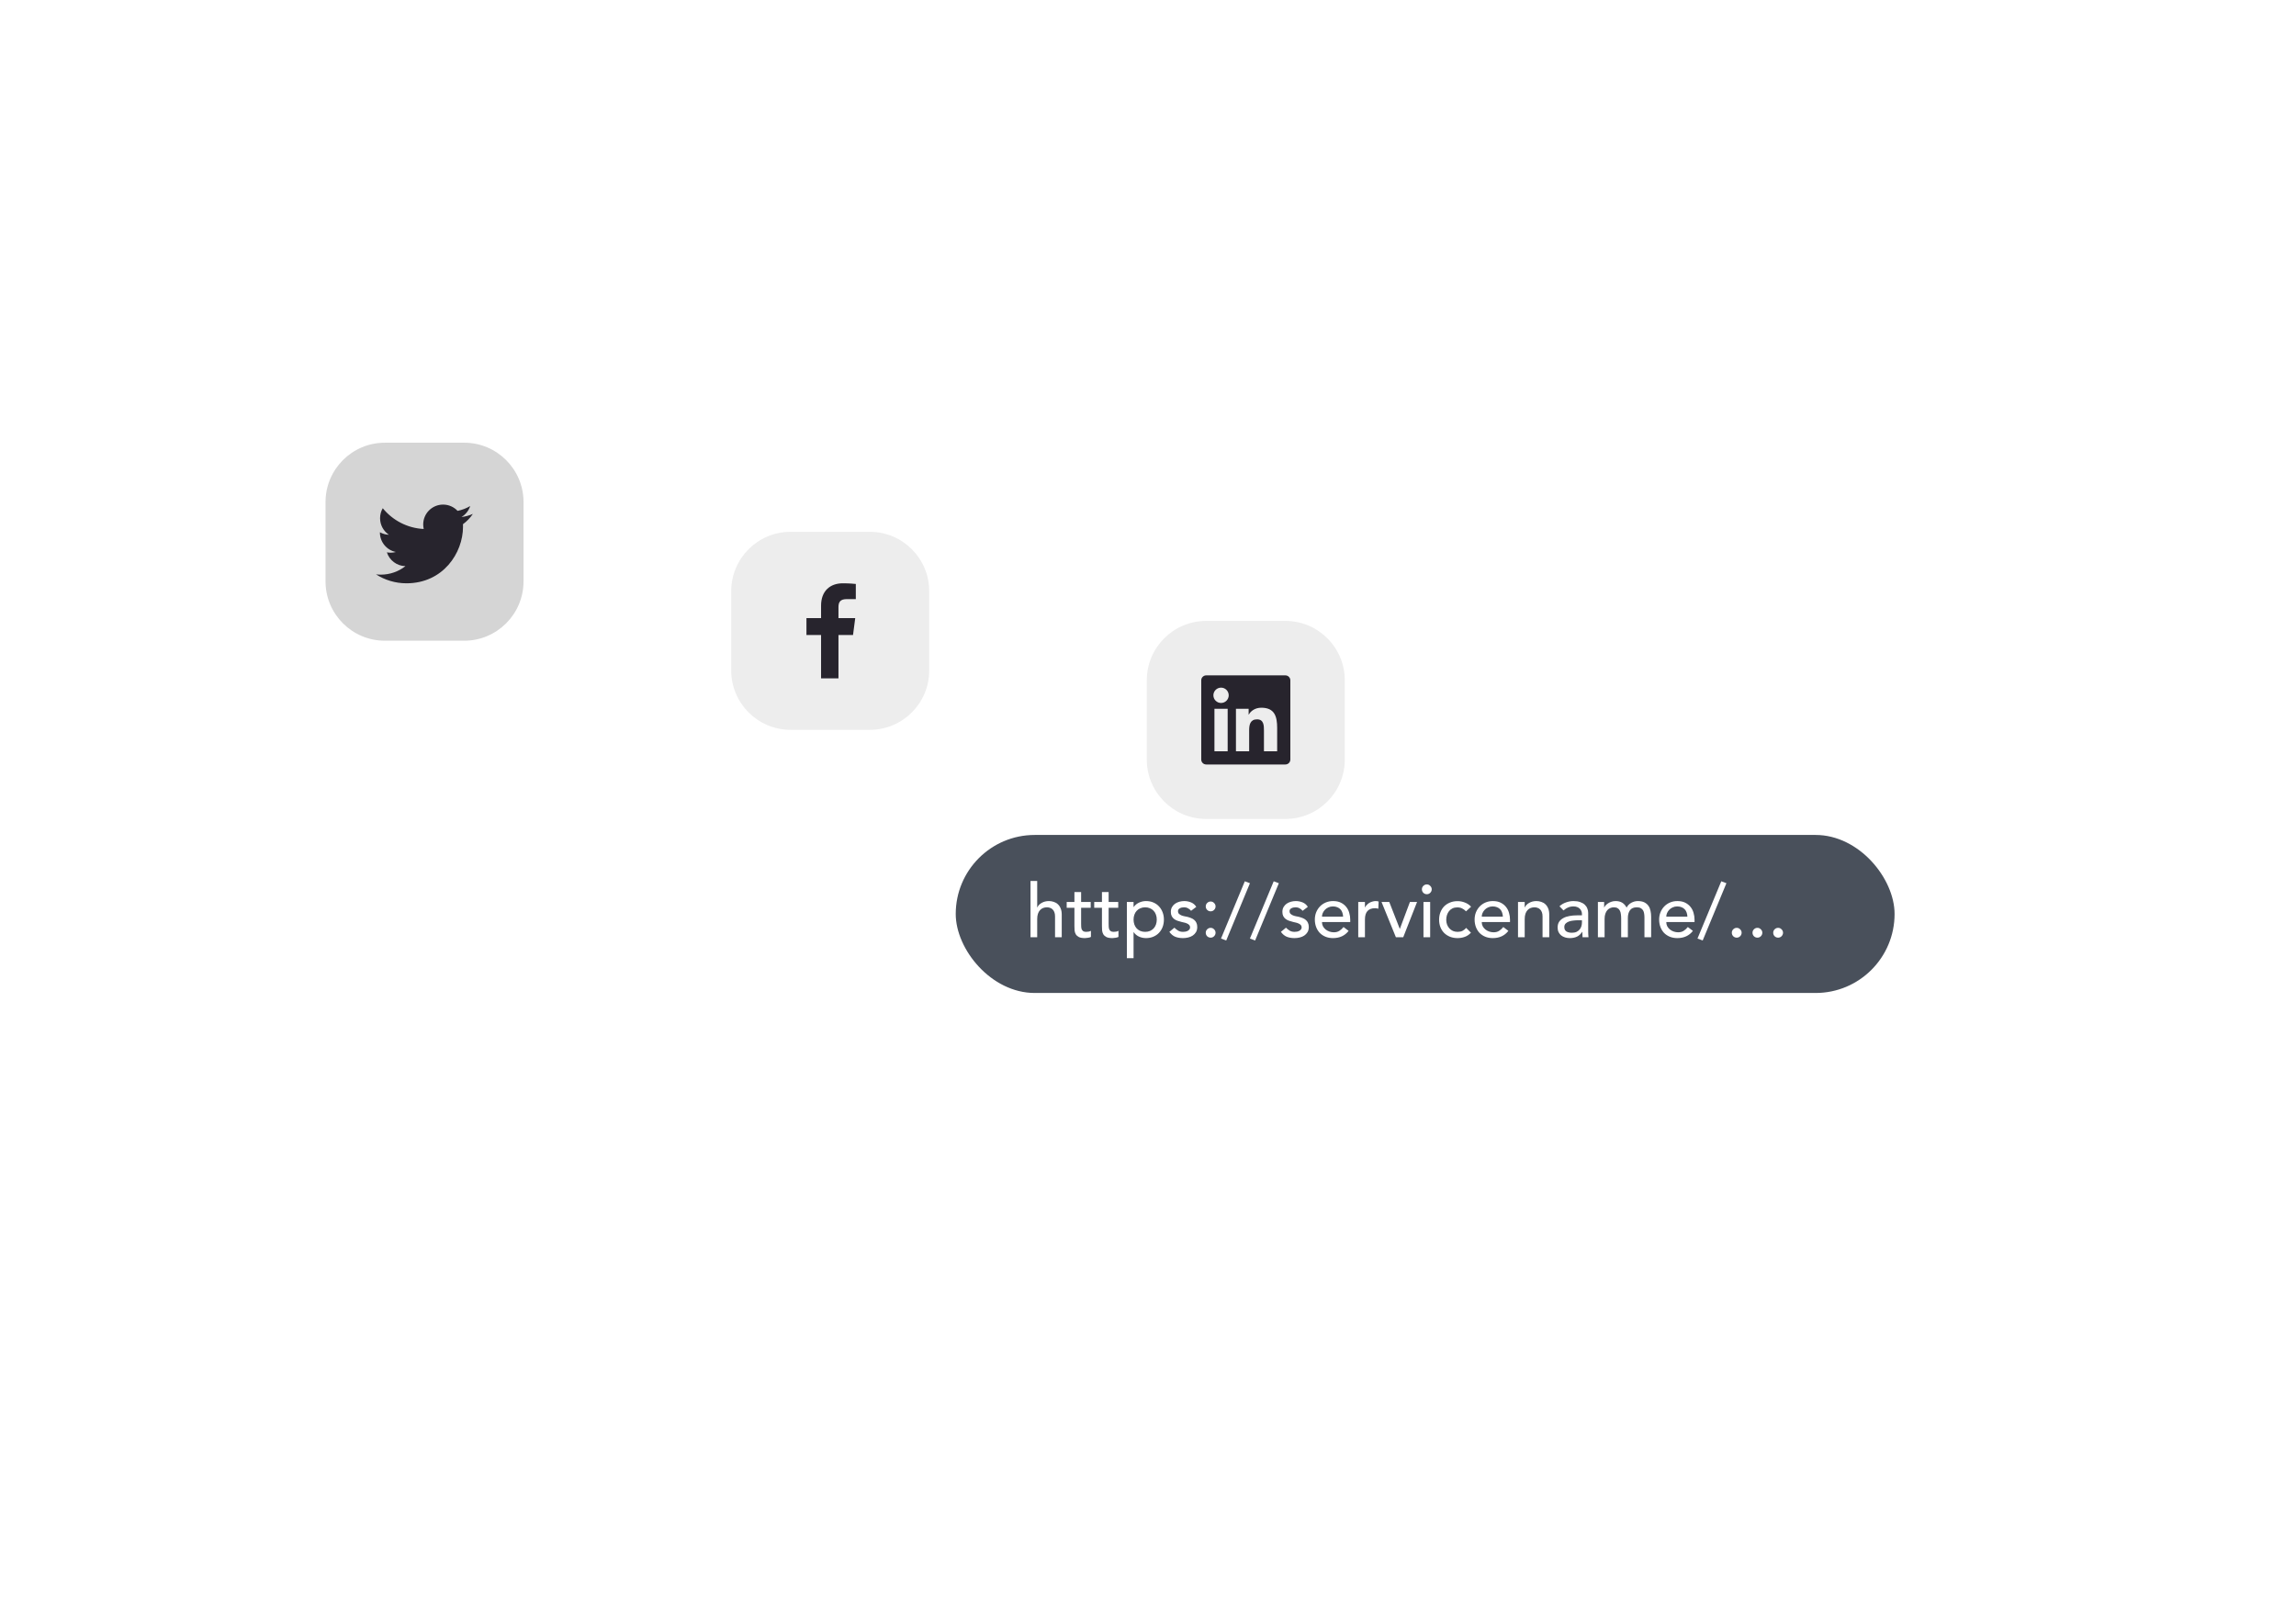 <svg width="494" height="344" viewBox="0 0 494 344" fill="none" xmlns="http://www.w3.org/2000/svg">
<g filter="url(#filter0_dd_2239_79796)">
<g filter="url(#filter1_bi_2239_79796)">
<rect x="69" y="54" width="181.063" height="181.063" rx="21.302" fill="white" fill-opacity="0.4"/>
</g>
<path d="M91.341 88.856C91.341 81.797 97.063 76.075 104.122 76.075H121.163C128.222 76.075 133.944 81.797 133.944 88.856V105.897C133.944 112.956 128.222 118.678 121.163 118.678H104.122C97.063 118.678 91.341 112.956 91.341 105.897V88.856Z" fill="#D5D5D5"/>
<path d="M123.045 91.393C122.278 91.734 121.454 91.963 120.589 92.066C121.472 91.537 122.149 90.7 122.468 89.701C121.643 90.191 120.728 90.547 119.753 90.739C118.973 89.908 117.862 89.389 116.633 89.389C114.272 89.389 112.358 91.303 112.358 93.664C112.358 93.999 112.396 94.326 112.468 94.638C108.915 94.46 105.765 92.757 103.656 90.17C103.289 90.802 103.078 91.536 103.078 92.32C103.078 93.803 103.832 95.112 104.979 95.878C104.279 95.856 103.619 95.663 103.043 95.344C103.043 95.362 103.043 95.379 103.043 95.397C103.043 97.469 104.516 99.197 106.472 99.589C106.114 99.687 105.736 99.739 105.345 99.739C105.07 99.739 104.802 99.712 104.541 99.663C105.086 101.361 106.665 102.598 108.535 102.632C107.073 103.779 105.229 104.463 103.225 104.463C102.881 104.463 102.54 104.443 102.205 104.403C104.097 105.616 106.344 106.323 108.759 106.323C116.623 106.323 120.922 99.809 120.922 94.159C120.922 93.974 120.918 93.79 120.91 93.606C121.746 93.003 122.472 92.25 123.045 91.393Z" fill="#27242D"/>
</g>
<g filter="url(#filter2_dd_2239_79796)">
<g filter="url(#filter3_bi_2239_79796)">
<rect x="156.285" y="72.106" width="181.063" height="181.063" rx="21.302" fill="white" fill-opacity="0.4"/>
</g>
<path d="M178.626 108.028C178.626 100.969 184.348 95.247 191.407 95.247H208.448C215.507 95.247 221.229 100.969 221.229 108.028V125.069C221.229 132.128 215.507 137.85 208.448 137.85H191.407C184.348 137.85 178.626 132.128 178.626 125.069V108.028Z" fill="#EDEDED"/>
<path d="M197.96 126.774H201.704V117.444H204.836L205.309 113.814H201.704V111.488C201.704 110.44 201.998 109.724 203.506 109.724H205.436V106.465C205.104 106.426 203.967 106.324 202.637 106.324C199.851 106.324 197.96 108.024 197.96 111.13V113.814H194.815V117.444H197.96V126.774Z" fill="#27242D"/>
</g>
<g filter="url(#filter4_dd_2239_79796)">
<g filter="url(#filter5_bi_2239_79796)">
<rect x="243.569" y="90.213" width="181.063" height="181.063" rx="21.302" fill="white" fill-opacity="0.4"/>
</g>
<path d="M268.041 127.198C268.041 120.139 273.763 114.417 280.822 114.417H297.863C304.922 114.417 310.644 120.139 310.644 127.198V144.239C310.644 151.298 304.922 157.02 297.863 157.02H280.822C273.763 157.02 268.041 151.298 268.041 144.239V127.198Z" fill="#EDEDED"/>
<path d="M297.863 126.133H280.822C280.539 126.133 280.269 126.245 280.069 126.445C279.869 126.645 279.757 126.915 279.757 127.198V144.239C279.757 144.522 279.869 144.792 280.069 144.992C280.269 145.192 280.539 145.304 280.822 145.304H297.863C298.146 145.304 298.416 145.192 298.616 144.992C298.816 144.792 298.928 144.522 298.928 144.239V127.198C298.928 126.915 298.816 126.645 298.616 126.445C298.416 126.245 298.146 126.133 297.863 126.133V126.133ZM285.443 142.468H282.597V133.319H285.443V142.468ZM284.02 132.07C283.583 132.07 283.164 131.896 282.854 131.587C282.545 131.277 282.372 130.858 282.372 130.421C282.372 129.984 282.545 129.564 282.854 129.255C283.164 128.946 283.583 128.772 284.02 128.772C284.458 128.772 284.877 128.946 285.186 129.255C285.495 129.564 285.669 129.984 285.669 130.421C285.669 130.858 285.495 131.277 285.186 131.587C284.877 131.896 284.458 132.07 284.02 132.07V132.07ZM296.093 142.468H293.25V138.019C293.25 136.958 293.231 135.594 291.772 135.594C290.291 135.594 290.067 136.751 290.067 137.944V142.469H287.226V133.32H289.953V134.57H289.992C290.37 133.851 291.299 133.093 292.68 133.093C295.56 133.093 296.092 134.987 296.092 137.451V142.468H296.093Z" fill="#27242D"/>
</g>
<g filter="url(#filter6_b_2239_79796)">
<rect x="205.632" y="179.638" width="202" height="34" rx="17" fill="#1C2533" fill-opacity="0.8"/>
</g>
<path d="M221.72 189.542H223.16V195.222H223.192C223.373 194.816 223.688 194.491 224.136 194.246C224.584 193.99 225.101 193.862 225.688 193.862C226.051 193.862 226.397 193.92 226.728 194.038C227.069 194.144 227.363 194.315 227.608 194.55C227.864 194.784 228.067 195.088 228.216 195.462C228.365 195.824 228.44 196.256 228.44 196.758V201.638H227V197.158C227 196.806 226.952 196.507 226.856 196.262C226.76 196.006 226.632 195.803 226.472 195.654C226.312 195.494 226.125 195.382 225.912 195.318C225.709 195.243 225.496 195.206 225.272 195.206C224.973 195.206 224.696 195.254 224.44 195.35C224.184 195.446 223.96 195.6 223.768 195.814C223.576 196.016 223.427 196.278 223.32 196.598C223.213 196.918 223.16 197.296 223.16 197.734V201.638H221.72V189.542ZM234.674 195.302H232.61V198.742C232.61 198.955 232.616 199.168 232.626 199.382C232.637 199.584 232.674 199.771 232.738 199.942C232.813 200.102 232.92 200.235 233.058 200.342C233.208 200.438 233.421 200.486 233.698 200.486C233.869 200.486 234.045 200.47 234.226 200.438C234.408 200.406 234.573 200.347 234.722 200.262V201.574C234.552 201.67 234.328 201.734 234.05 201.766C233.784 201.808 233.576 201.83 233.426 201.83C232.872 201.83 232.44 201.755 232.13 201.606C231.832 201.446 231.608 201.243 231.458 200.998C231.32 200.752 231.234 200.48 231.202 200.182C231.181 199.872 231.17 199.563 231.17 199.254V195.302H229.506V194.054H231.17V191.926H232.61V194.054H234.674V195.302ZM240.596 195.302H238.532V198.742C238.532 198.955 238.538 199.168 238.548 199.382C238.559 199.584 238.596 199.771 238.66 199.942C238.735 200.102 238.842 200.235 238.98 200.342C239.13 200.438 239.343 200.486 239.62 200.486C239.791 200.486 239.967 200.47 240.148 200.438C240.33 200.406 240.495 200.347 240.644 200.262V201.574C240.474 201.67 240.25 201.734 239.972 201.766C239.706 201.808 239.498 201.83 239.348 201.83C238.794 201.83 238.362 201.755 238.052 201.606C237.754 201.446 237.53 201.243 237.38 200.998C237.242 200.752 237.156 200.48 237.124 200.182C237.103 199.872 237.092 199.563 237.092 199.254V195.302H235.428V194.054H237.092V191.926H238.532V194.054H240.596V195.302ZM242.454 194.054H243.894V195.142H243.926C244.204 194.736 244.582 194.422 245.062 194.198C245.553 193.974 246.054 193.862 246.566 193.862C247.153 193.862 247.681 193.963 248.15 194.166C248.63 194.368 249.036 194.651 249.366 195.014C249.708 195.376 249.969 195.803 250.15 196.294C250.332 196.774 250.422 197.291 250.422 197.846C250.422 198.411 250.332 198.939 250.15 199.43C249.969 199.91 249.708 200.331 249.366 200.694C249.036 201.046 248.63 201.323 248.15 201.526C247.681 201.728 247.153 201.83 246.566 201.83C246.022 201.83 245.51 201.718 245.03 201.494C244.55 201.259 244.182 200.944 243.926 200.55H243.894V206.15H242.454V194.054ZM246.39 195.206C246.006 195.206 245.66 195.275 245.35 195.414C245.041 195.542 244.78 195.723 244.566 195.958C244.353 196.182 244.188 196.459 244.07 196.79C243.953 197.11 243.894 197.462 243.894 197.846C243.894 198.23 243.953 198.587 244.07 198.918C244.188 199.238 244.353 199.515 244.566 199.75C244.78 199.974 245.041 200.155 245.35 200.294C245.66 200.422 246.006 200.486 246.39 200.486C246.774 200.486 247.121 200.422 247.43 200.294C247.74 200.155 248.001 199.974 248.214 199.75C248.428 199.515 248.593 199.238 248.71 198.918C248.828 198.587 248.886 198.23 248.886 197.846C248.886 197.462 248.828 197.11 248.71 196.79C248.593 196.459 248.428 196.182 248.214 195.958C248.001 195.723 247.74 195.542 247.43 195.414C247.121 195.275 246.774 195.206 246.39 195.206ZM256.267 195.958C256.097 195.744 255.883 195.568 255.627 195.43C255.382 195.28 255.078 195.206 254.715 195.206C254.374 195.206 254.075 195.28 253.819 195.43C253.574 195.568 253.451 195.776 253.451 196.054C253.451 196.278 253.521 196.459 253.659 196.598C253.809 196.736 253.979 196.848 254.171 196.934C254.374 197.019 254.587 197.083 254.811 197.126C255.035 197.168 255.227 197.206 255.387 197.238C255.697 197.312 255.985 197.403 256.251 197.51C256.529 197.616 256.763 197.755 256.955 197.926C257.158 198.096 257.313 198.304 257.419 198.55C257.537 198.795 257.595 199.094 257.595 199.446C257.595 199.872 257.505 200.24 257.323 200.55C257.142 200.848 256.907 201.094 256.619 201.286C256.331 201.478 256.001 201.616 255.627 201.702C255.265 201.787 254.897 201.83 254.523 201.83C253.894 201.83 253.339 201.734 252.859 201.542C252.39 201.35 251.969 200.998 251.595 200.486L252.683 199.59C252.918 199.824 253.179 200.032 253.467 200.214C253.755 200.395 254.107 200.486 254.523 200.486C254.705 200.486 254.886 200.47 255.067 200.438C255.259 200.395 255.425 200.336 255.563 200.262C255.713 200.176 255.83 200.075 255.915 199.958C256.011 199.83 256.059 199.686 256.059 199.526C256.059 199.312 255.99 199.136 255.851 198.998C255.723 198.859 255.563 198.752 255.371 198.678C255.19 198.592 254.993 198.528 254.779 198.486C254.577 198.432 254.395 198.39 254.235 198.358C253.926 198.283 253.633 198.198 253.355 198.102C253.078 198.006 252.833 197.878 252.619 197.718C252.406 197.558 252.235 197.355 252.107 197.11C251.979 196.864 251.915 196.56 251.915 196.198C251.915 195.803 251.995 195.462 252.155 195.174C252.326 194.875 252.545 194.63 252.811 194.438C253.089 194.246 253.398 194.102 253.739 194.006C254.091 193.91 254.443 193.862 254.795 193.862C255.307 193.862 255.798 193.958 256.267 194.15C256.737 194.342 257.11 194.662 257.387 195.11L256.267 195.958ZM260.481 196.07C260.193 196.07 259.942 195.968 259.729 195.766C259.526 195.552 259.425 195.302 259.425 195.014C259.425 194.726 259.526 194.48 259.729 194.278C259.942 194.064 260.193 193.958 260.481 193.958C260.769 193.958 261.014 194.064 261.217 194.278C261.43 194.48 261.537 194.726 261.537 195.014C261.537 195.302 261.43 195.552 261.217 195.766C261.014 195.968 260.769 196.07 260.481 196.07ZM259.425 200.678C259.425 200.39 259.526 200.144 259.729 199.942C259.942 199.728 260.193 199.622 260.481 199.622C260.769 199.622 261.014 199.728 261.217 199.942C261.43 200.144 261.537 200.39 261.537 200.678C261.537 200.966 261.43 201.216 261.217 201.43C261.014 201.632 260.769 201.734 260.481 201.734C260.193 201.734 259.942 201.632 259.729 201.43C259.526 201.216 259.425 200.966 259.425 200.678ZM263.83 202.342L262.71 201.926L267.83 189.606L268.934 190.022L263.83 202.342ZM270.049 202.342L268.929 201.926L274.049 189.606L275.153 190.022L270.049 202.342ZM280.267 195.958C280.097 195.744 279.883 195.568 279.627 195.43C279.382 195.28 279.078 195.206 278.715 195.206C278.374 195.206 278.075 195.28 277.819 195.43C277.574 195.568 277.451 195.776 277.451 196.054C277.451 196.278 277.521 196.459 277.659 196.598C277.809 196.736 277.979 196.848 278.171 196.934C278.374 197.019 278.587 197.083 278.811 197.126C279.035 197.168 279.227 197.206 279.387 197.238C279.697 197.312 279.985 197.403 280.251 197.51C280.529 197.616 280.763 197.755 280.955 197.926C281.158 198.096 281.313 198.304 281.419 198.55C281.537 198.795 281.595 199.094 281.595 199.446C281.595 199.872 281.505 200.24 281.323 200.55C281.142 200.848 280.907 201.094 280.619 201.286C280.331 201.478 280.001 201.616 279.627 201.702C279.265 201.787 278.897 201.83 278.523 201.83C277.894 201.83 277.339 201.734 276.859 201.542C276.39 201.35 275.969 200.998 275.595 200.486L276.683 199.59C276.918 199.824 277.179 200.032 277.467 200.214C277.755 200.395 278.107 200.486 278.523 200.486C278.705 200.486 278.886 200.47 279.067 200.438C279.259 200.395 279.425 200.336 279.563 200.262C279.713 200.176 279.83 200.075 279.915 199.958C280.011 199.83 280.059 199.686 280.059 199.526C280.059 199.312 279.99 199.136 279.851 198.998C279.723 198.859 279.563 198.752 279.371 198.678C279.19 198.592 278.993 198.528 278.779 198.486C278.577 198.432 278.395 198.39 278.235 198.358C277.926 198.283 277.633 198.198 277.355 198.102C277.078 198.006 276.833 197.878 276.619 197.718C276.406 197.558 276.235 197.355 276.107 197.11C275.979 196.864 275.915 196.56 275.915 196.198C275.915 195.803 275.995 195.462 276.155 195.174C276.326 194.875 276.545 194.63 276.811 194.438C277.089 194.246 277.398 194.102 277.739 194.006C278.091 193.91 278.443 193.862 278.795 193.862C279.307 193.862 279.798 193.958 280.267 194.15C280.737 194.342 281.11 194.662 281.387 195.11L280.267 195.958ZM284.433 198.374C284.433 198.704 284.502 199.008 284.641 199.286C284.79 199.552 284.982 199.782 285.217 199.974C285.452 200.166 285.724 200.315 286.033 200.422C286.342 200.528 286.662 200.582 286.993 200.582C287.441 200.582 287.83 200.48 288.161 200.278C288.492 200.064 288.796 199.787 289.073 199.446L290.161 200.278C289.361 201.312 288.241 201.83 286.801 201.83C286.204 201.83 285.66 201.728 285.169 201.526C284.689 201.323 284.278 201.046 283.937 200.694C283.606 200.331 283.35 199.91 283.169 199.43C282.988 198.939 282.897 198.411 282.897 197.846C282.897 197.28 282.993 196.758 283.185 196.278C283.388 195.787 283.66 195.366 284.001 195.014C284.353 194.651 284.769 194.368 285.249 194.166C285.729 193.963 286.252 193.862 286.817 193.862C287.489 193.862 288.054 193.979 288.513 194.214C288.982 194.448 289.366 194.758 289.665 195.142C289.964 195.515 290.177 195.942 290.305 196.422C290.444 196.891 290.513 197.371 290.513 197.862V198.374H284.433ZM288.977 197.222C288.966 196.902 288.913 196.608 288.817 196.342C288.732 196.075 288.598 195.846 288.417 195.654C288.236 195.451 288.006 195.296 287.729 195.19C287.462 195.072 287.148 195.014 286.785 195.014C286.433 195.014 286.108 195.083 285.809 195.222C285.521 195.35 285.276 195.52 285.073 195.734C284.87 195.947 284.71 196.187 284.593 196.454C284.486 196.71 284.433 196.966 284.433 197.222H288.977ZM292.235 194.054H293.675V195.222H293.707C293.803 195.019 293.931 194.838 294.091 194.678C294.251 194.507 294.427 194.363 294.619 194.246C294.822 194.128 295.041 194.038 295.275 193.974C295.51 193.899 295.745 193.862 295.979 193.862C296.214 193.862 296.427 193.894 296.619 193.958L296.555 195.51C296.438 195.478 296.321 195.451 296.203 195.43C296.086 195.408 295.969 195.398 295.851 195.398C295.147 195.398 294.609 195.595 294.235 195.99C293.862 196.384 293.675 196.998 293.675 197.83V201.638H292.235V194.054ZM297.245 194.054H298.909L301.181 199.862L303.357 194.054H304.893L301.917 201.638H300.333L297.245 194.054ZM306.269 194.054H307.709V201.638H306.269V194.054ZM305.933 191.334C305.933 191.046 306.035 190.8 306.237 190.598C306.451 190.384 306.701 190.278 306.989 190.278C307.277 190.278 307.523 190.384 307.725 190.598C307.939 190.8 308.045 191.046 308.045 191.334C308.045 191.622 307.939 191.872 307.725 192.086C307.523 192.288 307.277 192.39 306.989 192.39C306.701 192.39 306.451 192.288 306.237 192.086C306.035 191.872 305.933 191.622 305.933 191.334ZM315.425 196.07C315.158 195.792 314.876 195.584 314.577 195.446C314.289 195.296 313.942 195.222 313.537 195.222C313.142 195.222 312.796 195.296 312.497 195.446C312.209 195.584 311.964 195.782 311.761 196.038C311.569 196.283 311.42 196.571 311.313 196.902C311.217 197.222 311.169 197.558 311.169 197.91C311.169 198.262 311.228 198.598 311.345 198.918C311.462 199.227 311.628 199.499 311.841 199.734C312.054 199.968 312.31 200.155 312.609 200.294C312.908 200.422 313.244 200.486 313.617 200.486C314.022 200.486 314.369 200.416 314.657 200.278C314.945 200.128 315.212 199.915 315.457 199.638L316.481 200.662C316.108 201.078 315.67 201.376 315.169 201.558C314.678 201.739 314.156 201.83 313.601 201.83C313.014 201.83 312.476 201.734 311.985 201.542C311.505 201.35 311.089 201.083 310.737 200.742C310.385 200.39 310.113 199.974 309.921 199.494C309.729 199.003 309.633 198.464 309.633 197.878C309.633 197.291 309.729 196.752 309.921 196.262C310.113 195.771 310.38 195.35 310.721 194.998C311.073 194.646 311.489 194.374 311.969 194.182C312.46 193.979 313.004 193.878 313.601 193.878C314.156 193.878 314.684 193.979 315.185 194.182C315.697 194.374 316.14 194.672 316.513 195.078L315.425 196.07ZM318.808 198.374C318.808 198.704 318.877 199.008 319.016 199.286C319.165 199.552 319.357 199.782 319.592 199.974C319.827 200.166 320.099 200.315 320.408 200.422C320.717 200.528 321.037 200.582 321.368 200.582C321.816 200.582 322.205 200.48 322.536 200.278C322.867 200.064 323.171 199.787 323.448 199.446L324.536 200.278C323.736 201.312 322.616 201.83 321.176 201.83C320.579 201.83 320.035 201.728 319.544 201.526C319.064 201.323 318.653 201.046 318.312 200.694C317.981 200.331 317.725 199.91 317.544 199.43C317.363 198.939 317.272 198.411 317.272 197.846C317.272 197.28 317.368 196.758 317.56 196.278C317.763 195.787 318.035 195.366 318.376 195.014C318.728 194.651 319.144 194.368 319.624 194.166C320.104 193.963 320.627 193.862 321.192 193.862C321.864 193.862 322.429 193.979 322.888 194.214C323.357 194.448 323.741 194.758 324.04 195.142C324.339 195.515 324.552 195.942 324.68 196.422C324.819 196.891 324.888 197.371 324.888 197.862V198.374H318.808ZM323.352 197.222C323.341 196.902 323.288 196.608 323.192 196.342C323.107 196.075 322.973 195.846 322.792 195.654C322.611 195.451 322.381 195.296 322.104 195.19C321.837 195.072 321.523 195.014 321.16 195.014C320.808 195.014 320.483 195.083 320.184 195.222C319.896 195.35 319.651 195.52 319.448 195.734C319.245 195.947 319.085 196.187 318.968 196.454C318.861 196.71 318.808 196.966 318.808 197.222H323.352ZM326.61 194.054H328.05V195.222H328.082C328.264 194.816 328.578 194.491 329.026 194.246C329.474 193.99 329.992 193.862 330.578 193.862C330.941 193.862 331.288 193.92 331.618 194.038C331.96 194.144 332.253 194.315 332.498 194.55C332.754 194.784 332.957 195.088 333.106 195.462C333.256 195.824 333.33 196.256 333.33 196.758V201.638H331.89V197.158C331.89 196.806 331.842 196.507 331.746 196.262C331.65 196.006 331.522 195.803 331.362 195.654C331.202 195.494 331.016 195.382 330.802 195.318C330.6 195.243 330.386 195.206 330.162 195.206C329.864 195.206 329.586 195.254 329.33 195.35C329.074 195.446 328.85 195.6 328.658 195.814C328.466 196.016 328.317 196.278 328.21 196.598C328.104 196.918 328.05 197.296 328.05 197.734V201.638H326.61V194.054ZM335.533 194.982C335.938 194.608 336.408 194.331 336.941 194.15C337.474 193.958 338.008 193.862 338.541 193.862C339.096 193.862 339.57 193.931 339.965 194.07C340.37 194.208 340.701 194.395 340.957 194.63C341.213 194.864 341.4 195.136 341.517 195.446C341.645 195.744 341.709 196.059 341.709 196.39V200.262C341.709 200.528 341.714 200.774 341.725 200.998C341.736 201.222 341.752 201.435 341.773 201.638H340.493C340.461 201.254 340.445 200.87 340.445 200.486H340.413C340.093 200.976 339.714 201.323 339.277 201.526C338.84 201.728 338.333 201.83 337.757 201.83C337.405 201.83 337.069 201.782 336.749 201.686C336.429 201.59 336.146 201.446 335.901 201.254C335.666 201.062 335.48 200.827 335.341 200.55C335.202 200.262 335.133 199.931 335.133 199.558C335.133 199.067 335.24 198.656 335.453 198.326C335.677 197.995 335.976 197.728 336.349 197.526C336.733 197.312 337.176 197.163 337.677 197.078C338.189 196.982 338.733 196.934 339.309 196.934H340.365V196.614C340.365 196.422 340.328 196.23 340.253 196.038C340.178 195.846 340.066 195.675 339.917 195.526C339.768 195.366 339.581 195.243 339.357 195.158C339.133 195.062 338.866 195.014 338.557 195.014C338.28 195.014 338.034 195.04 337.821 195.094C337.618 195.147 337.432 195.216 337.261 195.302C337.09 195.376 336.936 195.467 336.797 195.574C336.658 195.68 336.525 195.782 336.397 195.878L335.533 194.982ZM339.597 197.99C339.256 197.99 338.904 198.011 338.541 198.054C338.189 198.086 337.864 198.155 337.565 198.262C337.277 198.368 337.037 198.518 336.845 198.71C336.664 198.902 336.573 199.147 336.573 199.446C336.573 199.883 336.717 200.198 337.005 200.39C337.304 200.582 337.704 200.678 338.205 200.678C338.6 200.678 338.936 200.614 339.213 200.486C339.49 200.347 339.714 200.171 339.885 199.958C340.056 199.744 340.178 199.51 340.253 199.254C340.328 198.987 340.365 198.726 340.365 198.47V197.99H339.597ZM343.798 194.054H345.142V195.238H345.174C345.206 195.131 345.286 194.998 345.414 194.838C345.553 194.678 345.723 194.528 345.926 194.39C346.139 194.24 346.385 194.118 346.662 194.022C346.95 193.915 347.265 193.862 347.606 193.862C348.171 193.862 348.646 193.979 349.03 194.214C349.414 194.448 349.729 194.8 349.974 195.27C350.219 194.8 350.566 194.448 351.014 194.214C351.462 193.979 351.915 193.862 352.374 193.862C352.961 193.862 353.441 193.958 353.814 194.15C354.187 194.342 354.481 194.598 354.694 194.918C354.907 195.227 355.051 195.584 355.126 195.99C355.211 196.384 355.254 196.795 355.254 197.222V201.638H353.814V197.414C353.814 197.126 353.793 196.848 353.75 196.582C353.718 196.315 353.643 196.08 353.526 195.878C353.409 195.675 353.243 195.515 353.03 195.398C352.817 195.27 352.534 195.206 352.182 195.206C351.489 195.206 350.993 195.419 350.694 195.846C350.395 196.272 350.246 196.822 350.246 197.494V201.638H348.806V197.67C348.806 197.307 348.785 196.976 348.742 196.678C348.71 196.379 348.635 196.123 348.518 195.91C348.411 195.686 348.251 195.515 348.038 195.398C347.835 195.27 347.558 195.206 347.206 195.206C346.95 195.206 346.699 195.259 346.454 195.366C346.219 195.462 346.011 195.611 345.83 195.814C345.649 196.016 345.505 196.278 345.398 196.598C345.291 196.907 345.238 197.275 345.238 197.702V201.638H343.798V194.054ZM358.511 198.374C358.511 198.704 358.58 199.008 358.719 199.286C358.868 199.552 359.06 199.782 359.295 199.974C359.53 200.166 359.802 200.315 360.111 200.422C360.42 200.528 360.74 200.582 361.071 200.582C361.519 200.582 361.908 200.48 362.239 200.278C362.57 200.064 362.874 199.787 363.151 199.446L364.239 200.278C363.439 201.312 362.319 201.83 360.879 201.83C360.282 201.83 359.738 201.728 359.247 201.526C358.767 201.323 358.356 201.046 358.015 200.694C357.684 200.331 357.428 199.91 357.247 199.43C357.066 198.939 356.975 198.411 356.975 197.846C356.975 197.28 357.071 196.758 357.263 196.278C357.466 195.787 357.738 195.366 358.079 195.014C358.431 194.651 358.847 194.368 359.327 194.166C359.807 193.963 360.33 193.862 360.895 193.862C361.567 193.862 362.132 193.979 362.591 194.214C363.06 194.448 363.444 194.758 363.743 195.142C364.042 195.515 364.255 195.942 364.383 196.422C364.522 196.891 364.591 197.371 364.591 197.862V198.374H358.511ZM363.055 197.222C363.044 196.902 362.991 196.608 362.895 196.342C362.81 196.075 362.676 195.846 362.495 195.654C362.314 195.451 362.084 195.296 361.807 195.19C361.54 195.072 361.226 195.014 360.863 195.014C360.511 195.014 360.186 195.083 359.887 195.222C359.599 195.35 359.354 195.52 359.151 195.734C358.948 195.947 358.788 196.187 358.671 196.454C358.564 196.71 358.511 196.966 358.511 197.222H363.055ZM366.346 202.342L365.226 201.926L370.346 189.606L371.45 190.022L366.346 202.342ZM373.668 201.734C373.38 201.734 373.13 201.632 372.916 201.43C372.714 201.216 372.612 200.966 372.612 200.678C372.612 200.39 372.714 200.144 372.916 199.942C373.13 199.728 373.38 199.622 373.668 199.622C373.956 199.622 374.202 199.728 374.404 199.942C374.618 200.144 374.724 200.39 374.724 200.678C374.724 200.966 374.618 201.216 374.404 201.43C374.202 201.632 373.956 201.734 373.668 201.734ZM378.121 201.734C377.833 201.734 377.583 201.632 377.369 201.43C377.167 201.216 377.065 200.966 377.065 200.678C377.065 200.39 377.167 200.144 377.369 199.942C377.583 199.728 377.833 199.622 378.121 199.622C378.409 199.622 378.655 199.728 378.857 199.942C379.071 200.144 379.177 200.39 379.177 200.678C379.177 200.966 379.071 201.216 378.857 201.43C378.655 201.632 378.409 201.734 378.121 201.734ZM382.575 201.734C382.287 201.734 382.036 201.632 381.823 201.43C381.62 201.216 381.519 200.966 381.519 200.678C381.519 200.39 381.62 200.144 381.823 199.942C382.036 199.728 382.287 199.622 382.575 199.622C382.863 199.622 383.108 199.728 383.311 199.942C383.524 200.144 383.631 200.39 383.631 200.678C383.631 200.966 383.524 201.216 383.311 201.43C383.108 201.632 382.863 201.734 382.575 201.734Z" fill="white"/>
<defs>
<filter id="filter0_dd_2239_79796" x="0.835" y="0.746" width="296.091" height="306.741" filterUnits="userSpaceOnUse" color-interpolation-filters="sRGB">
<feFlood flood-opacity="0" result="BackgroundImageFix"/>
<feColorMatrix in="SourceAlpha" type="matrix" values="0 0 0 0 0 0 0 0 0 0 0 0 0 0 0 0 0 0 127 0" result="hardAlpha"/>
<feOffset dx="-21.302" dy="25.562"/>
<feGaussianBlur stdDeviation="23.432"/>
<feComposite in2="hardAlpha" operator="out"/>
<feColorMatrix type="matrix" values="0 0 0 0 1 0 0 0 0 0.597 0 0 0 0 0.463 0 0 0 0.12 0"/>
<feBlend mode="normal" in2="BackgroundImageFix" result="effect1_dropShadow_2239_79796"/>
<feColorMatrix in="SourceAlpha" type="matrix" values="0 0 0 0 0 0 0 0 0 0 0 0 0 0 0 0 0 0 127 0" result="hardAlpha"/>
<feOffset dy="-6.39"/>
<feGaussianBlur stdDeviation="23.432"/>
<feComposite in2="hardAlpha" operator="out"/>
<feColorMatrix type="matrix" values="0 0 0 0 0.447 0 0 0 0 0.639 0 0 0 0 0.941 0 0 0 0.29 0"/>
<feBlend mode="normal" in2="effect1_dropShadow_2239_79796" result="effect2_dropShadow_2239_79796"/>
<feBlend mode="normal" in="SourceGraphic" in2="effect2_dropShadow_2239_79796" result="shape"/>
</filter>
<filter id="filter1_bi_2239_79796" x="45" y="30" width="229.062" height="229.062" filterUnits="userSpaceOnUse" color-interpolation-filters="sRGB">
<feFlood flood-opacity="0" result="BackgroundImageFix"/>
<feGaussianBlur in="BackgroundImage" stdDeviation="12"/>
<feComposite in2="SourceAlpha" operator="in" result="effect1_backgroundBlur_2239_79796"/>
<feBlend mode="normal" in="SourceGraphic" in2="effect1_backgroundBlur_2239_79796" result="shape"/>
<feColorMatrix in="SourceAlpha" type="matrix" values="0 0 0 0 0 0 0 0 0 0 0 0 0 0 0 0 0 0 127 0" result="hardAlpha"/>
<feOffset dx="3.195" dy="2.13"/>
<feGaussianBlur stdDeviation="5.858"/>
<feComposite in2="hardAlpha" operator="arithmetic" k2="-1" k3="1"/>
<feColorMatrix type="matrix" values="0 0 0 0 1 0 0 0 0 1 0 0 0 0 1 0 0 0 0.25 0"/>
<feBlend mode="normal" in2="shape" result="effect2_innerShadow_2239_79796"/>
</filter>
<filter id="filter2_dd_2239_79796" x="88.12" y="18.853" width="296.091" height="306.741" filterUnits="userSpaceOnUse" color-interpolation-filters="sRGB">
<feFlood flood-opacity="0" result="BackgroundImageFix"/>
<feColorMatrix in="SourceAlpha" type="matrix" values="0 0 0 0 0 0 0 0 0 0 0 0 0 0 0 0 0 0 127 0" result="hardAlpha"/>
<feOffset dx="-21.302" dy="25.562"/>
<feGaussianBlur stdDeviation="23.432"/>
<feComposite in2="hardAlpha" operator="out"/>
<feColorMatrix type="matrix" values="0 0 0 0 1 0 0 0 0 0.597 0 0 0 0 0.463 0 0 0 0.12 0"/>
<feBlend mode="normal" in2="BackgroundImageFix" result="effect1_dropShadow_2239_79796"/>
<feColorMatrix in="SourceAlpha" type="matrix" values="0 0 0 0 0 0 0 0 0 0 0 0 0 0 0 0 0 0 127 0" result="hardAlpha"/>
<feOffset dy="-6.39"/>
<feGaussianBlur stdDeviation="23.432"/>
<feComposite in2="hardAlpha" operator="out"/>
<feColorMatrix type="matrix" values="0 0 0 0 0.447 0 0 0 0 0.639 0 0 0 0 0.941 0 0 0 0.29 0"/>
<feBlend mode="normal" in2="effect1_dropShadow_2239_79796" result="effect2_dropShadow_2239_79796"/>
<feBlend mode="normal" in="SourceGraphic" in2="effect2_dropShadow_2239_79796" result="shape"/>
</filter>
<filter id="filter3_bi_2239_79796" x="132.285" y="48.106" width="229.062" height="229.062" filterUnits="userSpaceOnUse" color-interpolation-filters="sRGB">
<feFlood flood-opacity="0" result="BackgroundImageFix"/>
<feGaussianBlur in="BackgroundImage" stdDeviation="12"/>
<feComposite in2="SourceAlpha" operator="in" result="effect1_backgroundBlur_2239_79796"/>
<feBlend mode="normal" in="SourceGraphic" in2="effect1_backgroundBlur_2239_79796" result="shape"/>
<feColorMatrix in="SourceAlpha" type="matrix" values="0 0 0 0 0 0 0 0 0 0 0 0 0 0 0 0 0 0 127 0" result="hardAlpha"/>
<feOffset dx="3.195" dy="2.13"/>
<feGaussianBlur stdDeviation="5.858"/>
<feComposite in2="hardAlpha" operator="arithmetic" k2="-1" k3="1"/>
<feColorMatrix type="matrix" values="0 0 0 0 1 0 0 0 0 1 0 0 0 0 1 0 0 0 0.25 0"/>
<feBlend mode="normal" in2="shape" result="effect2_innerShadow_2239_79796"/>
</filter>
<filter id="filter4_dd_2239_79796" x="175.405" y="36.959" width="296.091" height="306.741" filterUnits="userSpaceOnUse" color-interpolation-filters="sRGB">
<feFlood flood-opacity="0" result="BackgroundImageFix"/>
<feColorMatrix in="SourceAlpha" type="matrix" values="0 0 0 0 0 0 0 0 0 0 0 0 0 0 0 0 0 0 127 0" result="hardAlpha"/>
<feOffset dx="-21.302" dy="25.562"/>
<feGaussianBlur stdDeviation="23.432"/>
<feComposite in2="hardAlpha" operator="out"/>
<feColorMatrix type="matrix" values="0 0 0 0 1 0 0 0 0 0.597 0 0 0 0 0.463 0 0 0 0.12 0"/>
<feBlend mode="normal" in2="BackgroundImageFix" result="effect1_dropShadow_2239_79796"/>
<feColorMatrix in="SourceAlpha" type="matrix" values="0 0 0 0 0 0 0 0 0 0 0 0 0 0 0 0 0 0 127 0" result="hardAlpha"/>
<feOffset dy="-6.39"/>
<feGaussianBlur stdDeviation="23.432"/>
<feComposite in2="hardAlpha" operator="out"/>
<feColorMatrix type="matrix" values="0 0 0 0 0.447 0 0 0 0 0.639 0 0 0 0 0.941 0 0 0 0.29 0"/>
<feBlend mode="normal" in2="effect1_dropShadow_2239_79796" result="effect2_dropShadow_2239_79796"/>
<feBlend mode="normal" in="SourceGraphic" in2="effect2_dropShadow_2239_79796" result="shape"/>
</filter>
<filter id="filter5_bi_2239_79796" x="219.569" y="66.213" width="229.062" height="229.062" filterUnits="userSpaceOnUse" color-interpolation-filters="sRGB">
<feFlood flood-opacity="0" result="BackgroundImageFix"/>
<feGaussianBlur in="BackgroundImage" stdDeviation="12"/>
<feComposite in2="SourceAlpha" operator="in" result="effect1_backgroundBlur_2239_79796"/>
<feBlend mode="normal" in="SourceGraphic" in2="effect1_backgroundBlur_2239_79796" result="shape"/>
<feColorMatrix in="SourceAlpha" type="matrix" values="0 0 0 0 0 0 0 0 0 0 0 0 0 0 0 0 0 0 127 0" result="hardAlpha"/>
<feOffset dx="3.195" dy="2.13"/>
<feGaussianBlur stdDeviation="5.858"/>
<feComposite in2="hardAlpha" operator="arithmetic" k2="-1" k3="1"/>
<feColorMatrix type="matrix" values="0 0 0 0 1 0 0 0 0 1 0 0 0 0 1 0 0 0 0.25 0"/>
<feBlend mode="normal" in2="shape" result="effect2_innerShadow_2239_79796"/>
</filter>
<filter id="filter6_b_2239_79796" x="141.632" y="115.638" width="330" height="162" filterUnits="userSpaceOnUse" color-interpolation-filters="sRGB">
<feFlood flood-opacity="0" result="BackgroundImageFix"/>
<feGaussianBlur in="BackgroundImage" stdDeviation="32"/>
<feComposite in2="SourceAlpha" operator="in" result="effect1_backgroundBlur_2239_79796"/>
<feBlend mode="normal" in="SourceGraphic" in2="effect1_backgroundBlur_2239_79796" result="shape"/>
</filter>
</defs>
</svg>
